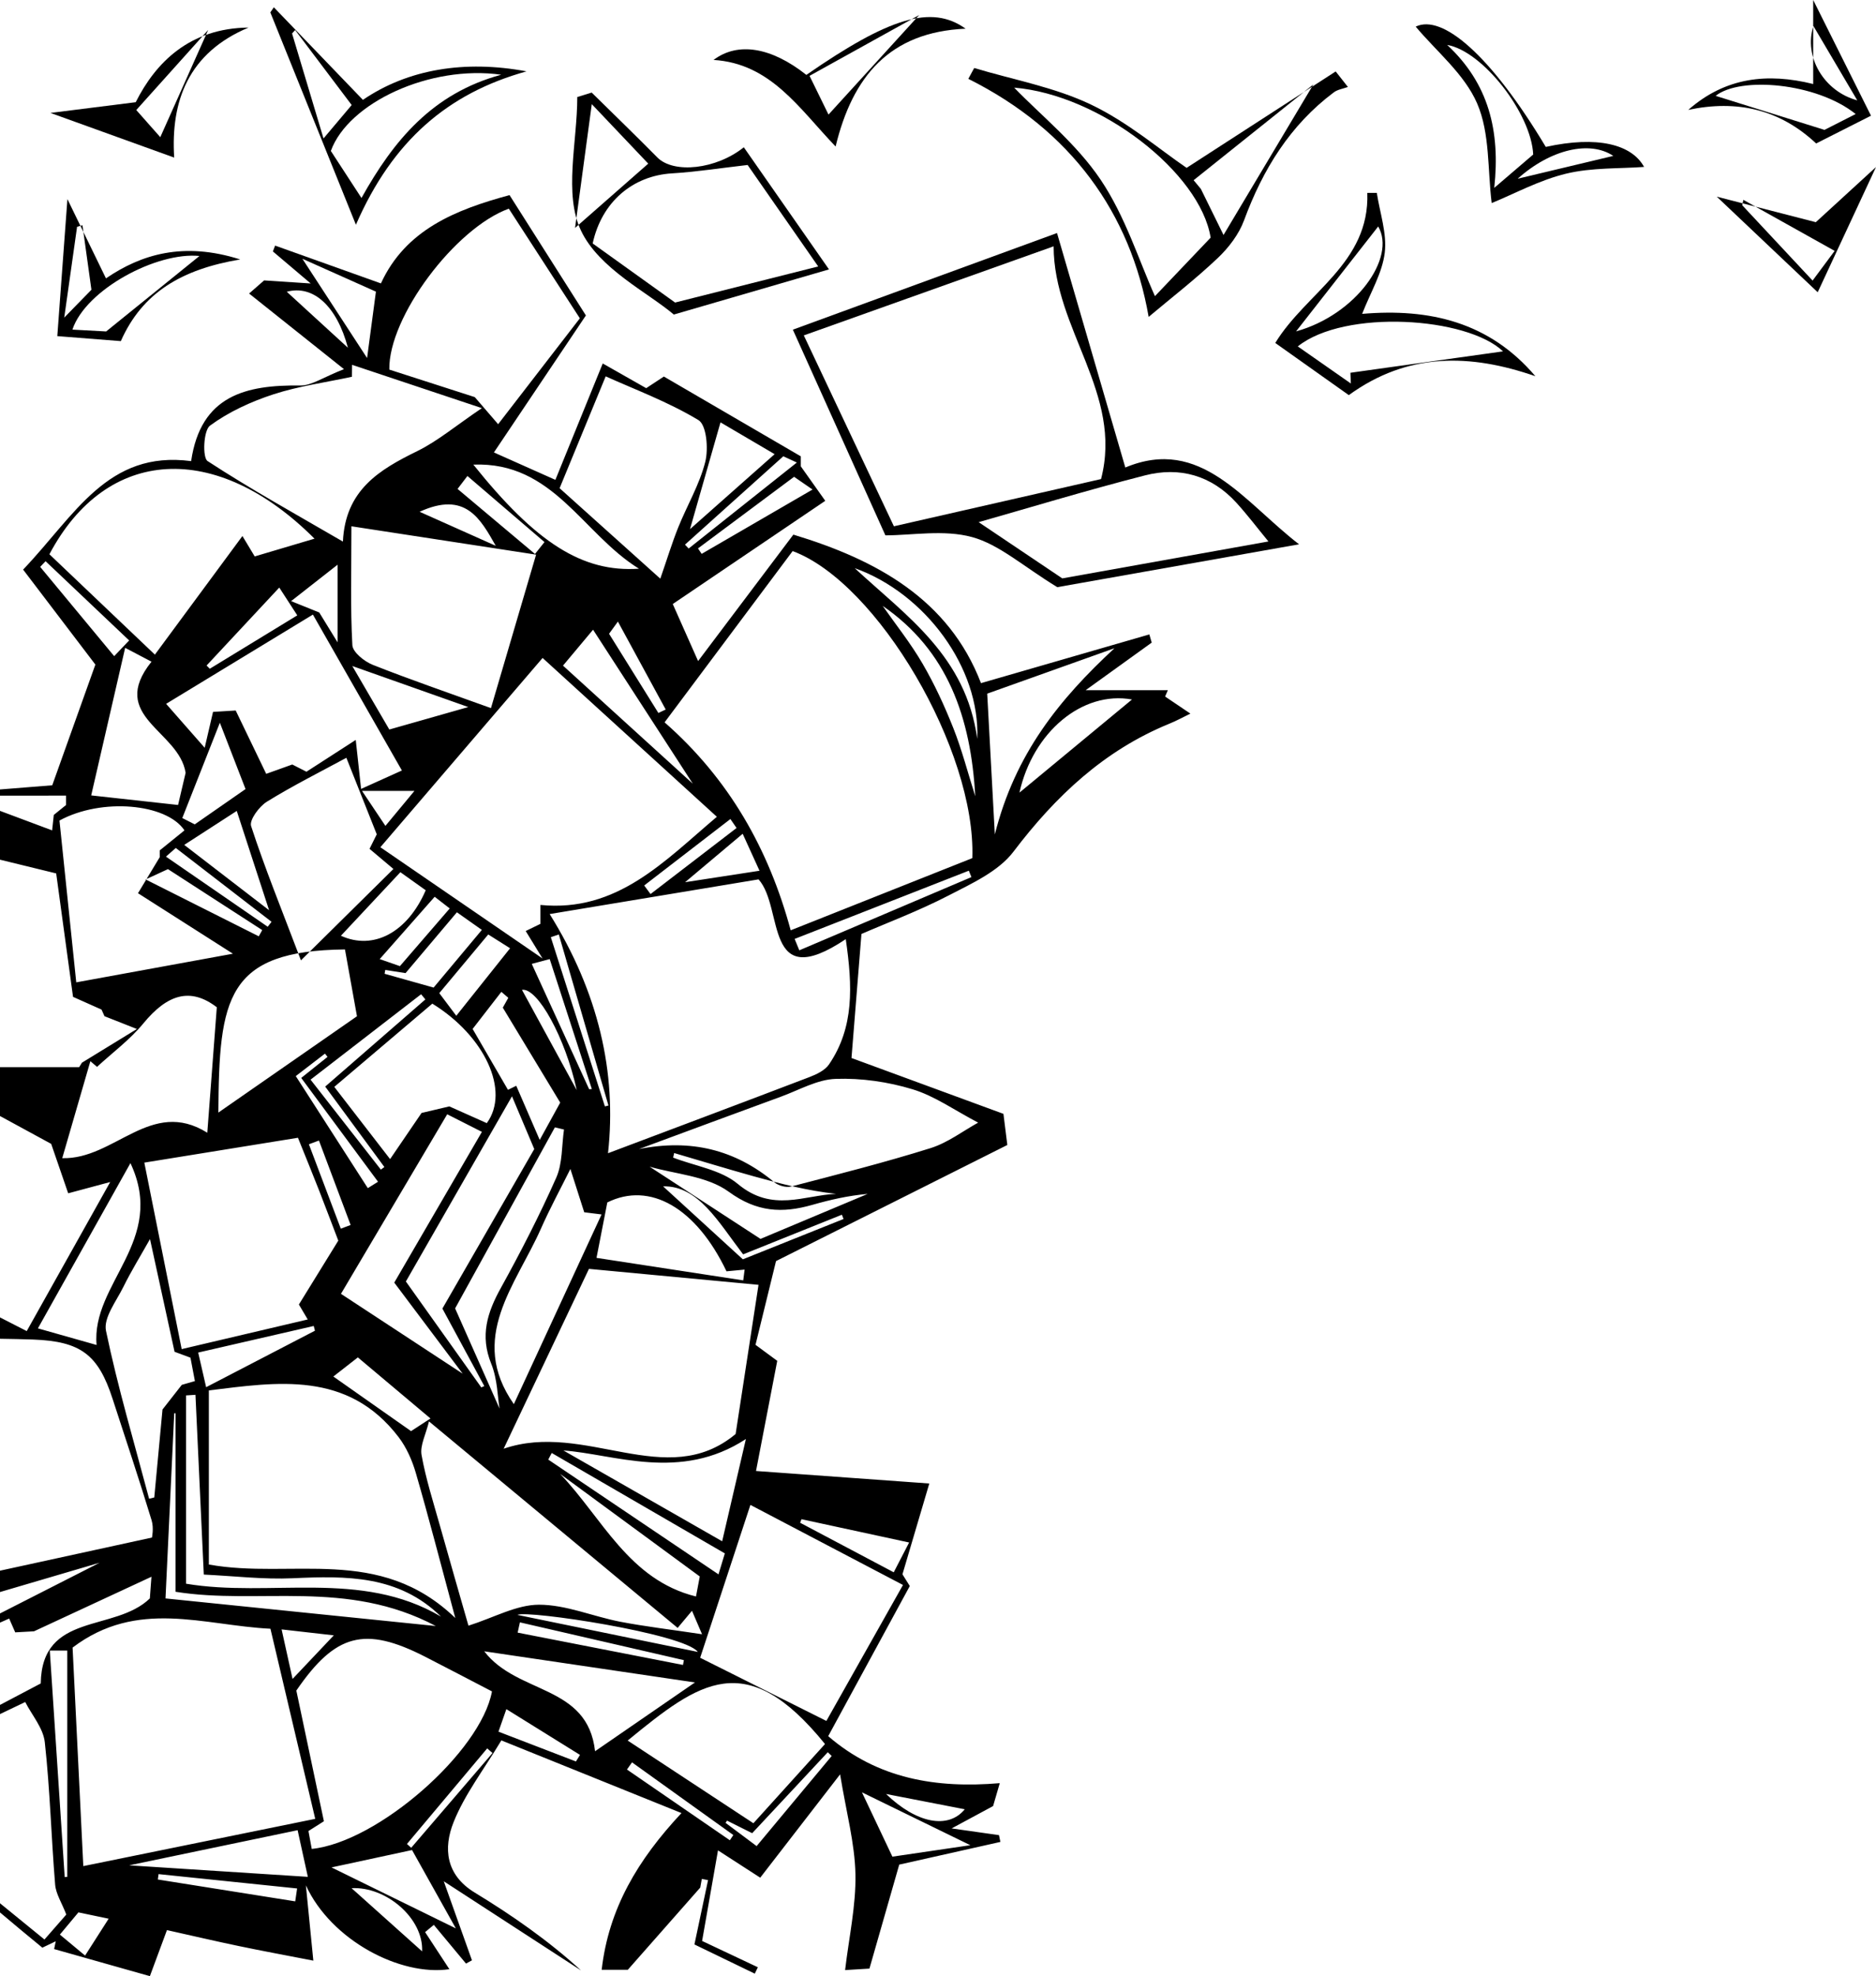 <?xml version="1.0" encoding="UTF-8"?>
<svg id="Layer_1" data-name="Layer 1" xmlns="http://www.w3.org/2000/svg" viewBox="0 0 337.55 355.42">
  <defs>
    <style>
      .cls-1 {
        stroke-width: 0px;
      }
    </style>
  </defs>
  <path class="cls-1" d="M0,141.98c3.62-.29,7.23-.58,9.4-.75,2.67-7.48,5.11-14.28,7.76-21.71-3.83-5.03-8.42-11.06-13-17.08,9.33-9.77,15.16-21.5,30.23-19.51,1.73-11.85,9.9-13.72,19.64-13.6,2.04.03,4.11-1.48,7.86-2.94-6.51-5.19-11.83-9.43-17.07-13.6.47-.41,1.39-1.21,2.7-2.36,2.1.14,4.69.31,8.38.55-2.78-2.35-4.79-4.05-6.8-5.76.13-.35.27-.7.4-1.05,6.24,2.23,12.48,4.45,19.04,6.8,4.42-9.64,13.42-13.25,23.14-15.88,5.28,8.31,9.92,15.62,13.74,21.64-5.87,8.74-11.12,16.55-16.55,24.64,4.47,1.99,7.42,3.31,11.06,4.93,2.79-6.84,5.59-13.72,8.52-20.93,1.65.94,4.74,2.69,7.82,4.44.94-.61,1.69-1.11,3.18-2.09,8.02,4.67,16.33,9.51,24.64,14.35,0,1.08,0,1.86,0,1.8,1.63,2.29,2.8,3.95,4.4,6.2-9.24,6.25-18.34,12.4-27.44,18.56,1.78,4,2.98,6.72,4.56,10.26,5.7-7.56,10.99-14.58,17.14-22.74,14.91,4.51,27.96,11.61,33.76,26.71,10.27-2.97,20.28-5.86,30.29-8.76.14.49.29.98.43,1.47-3.61,2.6-7.23,5.2-11.89,8.56h14.79c-.16.38-.33.76-.49,1.14,1.41.95,2.82,1.9,4.55,3.07-1.29.62-2.51,1.3-3.8,1.82-11.72,4.79-20.44,13.01-28.03,23-2.69,3.55-7.48,5.72-11.64,7.87-5.41,2.8-11.15,4.95-15.72,6.94-.67,8.34-1.27,15.87-1.79,22.31,8.27,3.04,17.24,6.33,27.34,10.04.13,1.01.4,3.19.7,5.6-13.92,6.98-27.62,13.86-41.62,20.88-1.17,4.79-2.43,9.91-3.69,15.06,1.3.96,2.31,1.7,3.91,2.88-1.2,6.24-2.45,12.71-3.82,19.81,10.26.74,20.62,1.49,31.18,2.25-1.73,5.85-3.25,10.99-4.83,16.33.34.55.77,1.23,1.32,2.11-4.74,8.71-9.49,17.45-14.68,27,8.92,7.69,19.47,9.42,30.87,8.45-.43,1.48-.76,2.6-1.2,4.12-1.87,1.01-4.1,2.21-7.46,4.02,3.57.51,6.05.86,8.52,1.21.08.41.17.81.25,1.22-6.41,1.44-12.82,2.87-18.2,4.08-1.84,6.4-3.63,12.65-5.36,18.7-2.39.15-3.52.22-4.38.27.7-5.93,1.97-11.6,1.86-17.24-.11-5.56-1.64-11.09-2.76-17.96-5.33,6.89-9.75,12.6-14.37,18.58-2.73-1.77-5.14-3.33-7.6-4.91-.97,5.5-1.89,10.75-2.86,16.29,3.2,1.51,6.62,3.12,10.03,4.73-.18.38-.36.76-.55,1.15-3.72-1.8-7.45-3.6-10.86-5.25.91-4.28,1.68-7.92,2.45-11.57-.37-.07-.75-.14-1.12-.22-.15.83-.3,1.66-.28,1.56-4.57,5.18-8.6,9.75-13.04,14.79h-4.7c1.26-11,6.48-19.77,14.36-28.19-11.44-4.61-22.12-8.92-32.41-13.07-3.2,5.33-6.62,9.74-8.6,14.72-1.84,4.62-1.45,9.45,3.81,12.65,6.74,4.1,13.23,8.61,19.14,14.01-8.04-5.22-16.08-10.44-24.71-16.04,1.85,5.2,3.46,9.71,5.07,14.21-.36.2-.71.39-1.07.59-1.93-2.32-3.86-4.64-5.79-6.96-.52.43-1.05.87-1.57,1.3,1.51,2.31,3.03,4.62,4.37,6.67-8.83,1.3-21.28-5.2-25.82-15.08.52,5.26.89,8.99,1.34,13.54-4.93-.96-9.2-1.74-13.44-2.63-4.19-.87-8.36-1.85-12.9-2.86-.91,2.44-1.74,4.7-3.07,8.28-5.75-1.63-11.49-3.25-17.23-4.87.1-.47.19-.93.29-1.4-.79.38-1.57.75-2.41,1.15C5.02,348.16,2.51,346.05,0,343.94c0-.55,0-1.1,0-1.65,2.57,2.1,5.15,4.19,8,6.52,1.45-1.66,2.86-3.26,3.93-4.49-.81-2.11-1.88-3.72-2.01-5.4-.7-8.53-.92-17.1-1.86-25.6-.28-2.54-2.33-4.88-3.52-7.22C1.94,307.34.97,307.8,0,308.27c0-.55,0-1.1,0-1.65,2.44-1.29,4.88-2.57,7.33-3.86.19-12.91,13.28-9.16,19.63-15.29.02-.27.1-1.29.29-3.9-7.51,3.49-14.08,6.53-21.13,9.81-.58.03-1.88.11-3.38.19-.29-.65-.67-1.52-1.09-2.48-.66.29-1.16.51-1.65.73,0-.55,0-1.1,0-1.65,6.03-3.07,12.06-6.14,17.92-9.12C12.16,282.74,6.08,284.53,0,286.32c0-1.28,0-2.56,0-3.84,8.86-1.93,17.72-3.86,27.34-5.96,0,.01.37-1.66-.06-3.1-2.23-7.32-4.66-14.59-7.03-21.87-2.58-7.95-5.74-10.31-14.24-10.64-2-.08-4.01-.1-6.02-.14C0,239.49,0,238.21,0,236.93c1.44.73,2.87,1.47,4.81,2.46,4.98-8.89,9.84-17.57,15.02-26.81-2.78.75-4.93,1.33-7.56,2.03-1-2.9-1.91-5.57-3.06-8.89C6.56,204.28,3.28,202.49,0,200.71c0-2.93,0-5.85,0-8.78h14.24c.43-.7.95-1.54.5-.81,4.1-2.51,6.76-4.14,9.89-6.06-2.68-1.06-4.17-1.65-5.83-2.3-.28-.63-.64-1.44-.53-1.19-2.3-1.03-3.72-1.66-5.13-2.29-1.01-7.42-2-14.63-3.03-22.2-3.43-.84-6.77-1.66-10.11-2.47,0-2.93,0-5.85,0-8.78,3.09,1.16,6.18,2.31,9.38,3.51.12-1.15.22-2.03.3-2.78.82-.67,1.51-1.22,2.2-1.78,0-.56,0-1.13,0-1.69H0C0,142.72,0,142.35,0,141.98ZM174.95,154.33c.7-19.38-17.07-49.58-32.33-55.22-7.69,10.28-15.38,20.57-23.04,30.8,11.58,10.16,18.73,22.76,22.69,37.4,11.05-4.39,21.81-8.66,32.68-12.98ZM152.18,168.9c-14.87,9.94-11.06-5.57-15.69-10.75-12.1,2.01-24.44,4.05-37.59,6.24,8.77,14.04,12.1,28.5,10.5,43.01,12.21-4.6,24.22-9.1,36.21-13.68,1.31-.5,2.83-1.22,3.56-2.3,4.53-6.66,4.24-14.03,3.01-22.51ZM128.99,146.9c-10.54-9.6-20.85-19-31.36-28.57-9.77,11.4-19.3,22.51-29.19,34.04,9.48,6.5,18.51,12.69,29.18,20.01-1.72-2.8-2.34-3.81-3.03-4.94,1.12-.54,1.91-.93,2.65-1.29v-3.4c13.83,1.37,22.34-7.92,31.74-15.85ZM13.06,296.3c.63,12.72,1.28,25.99,1.93,39.31,14.23-2.9,27.81-5.67,41.73-8.5-2.71-11.51-5.36-22.73-8.06-34.19-12.01-.59-23.93-5.45-35.6,3.39ZM37.58,281.37c14.9,2.7,30.66-3.56,44.34,9.62-2.74-10.17-4.79-18.15-7.09-26.05-.66-2.29-1.69-4.63-3.13-6.51-9.16-11.95-21.83-9.88-34.12-8.37v31.31ZM90.61,260.55c14.68-5.06,29.28,7.74,41.75-2.65,1.52-9.92,2.94-19.16,4.12-26.83-9.99-.94-20.11-1.89-30.51-2.87-5.02,10.58-9.94,20.94-15.35,32.35ZM25.97,209.1c2.4,11.99,4.51,22.49,6.72,33.53,7.77-1.83,15.15-3.56,22.68-5.33-.64-1.08-1.08-1.83-1.59-2.69,2.39-3.87,4.73-7.66,7.09-11.49-1.19-3.1-2.31-6.09-3.47-9.06-1.15-2.94-2.35-5.86-3.79-9.44-9.24,1.5-18.16,2.94-27.64,4.47ZM56.08,332.52c11.91-1.21,30.46-17.49,32.44-28.33-4-2.07-8.02-4.19-12.07-6.26-10.82-5.51-16.1-4.15-23.13,6.11,1.62,7.69,3.29,15.6,4.96,23.5-1.03.65-1.78,1.13-2.78,1.76.19,1.06.39,2.15.59,3.21ZM162.48,285.05c-9.22-4.84-18.14-9.51-27.46-14.4-3.16,9.63-6.21,18.88-9.04,27.49,8.4,4.2,15.35,7.68,22.71,11.36,4.14-7.34,8.86-15.72,13.79-24.46ZM63.23,94.65c0,7.91-.2,14.65.17,21.37.07,1.28,2.16,2.95,3.68,3.55,6.69,2.65,13.51,4.98,21.26,7.78,2.64-8.96,5.29-17.97,8.12-27.6-10.26-1.57-20.91-3.21-33.23-5.1ZM63.35,65.62c0,.71-.02,1.43-.03,2.14-4.72,1.02-9.56,1.67-14.13,3.16-4.02,1.31-8.03,3.15-11.41,5.63-1.17.86-1.38,5.75-.43,6.37,7.75,5.06,15.87,9.55,24.35,14.48.43-9.26,6.54-12.92,13.36-16.26,3.67-1.8,6.88-4.52,11.64-7.74-9.09-3.03-16.23-5.41-23.36-7.79ZM56.58,96.87c-17.67-17.68-37.4-16.6-47.69,2.81,5.96,5.67,12.01,11.42,18.98,18.05,5.3-7.18,10.26-13.89,15.75-21.33.99,1.64,1.69,2.81,2.21,3.67,3.93-1.17,7.22-2.14,10.75-3.19ZM104.33,57.24c-4.02-6.21-8.42-12.98-12.78-19.71-9.64,3.48-21.67,19.48-21.5,28.94,5.32,1.71,10.83,3.49,15.38,4.95,1.95,2.27,3.27,3.8,4.2,4.87,4.82-6.25,9.56-12.39,14.71-19.05ZM77.19,255.63c-.57,2.36-1.64,4.33-1.34,6.04.77,4.3,2.12,8.5,3.31,12.73,1.78,6.34,3.61,12.67,5.13,17.97,4.58-1.45,8.64-3.77,12.7-3.77,4.86,0,9.7,2.11,14.6,3.06,4.48.86,9.02,1.39,14.73,2.25-1.08-2.52-1.41-3.29-1.81-4.22-.78.93-1.34,1.6-2.58,3.08-14.6-12.12-29.1-24.16-44.73-37.13ZM114.98,206.65c9.27-1.84,17.23.05,24.37,5.99.73.6,2.1.98,2.99.75,8.39-2.18,16.81-4.31,25.08-6.9,3.13-.98,5.9-3.12,8.58-4.59-4.24-2.22-7.82-4.79-11.81-6-4.41-1.34-9.22-2.03-13.82-1.87-3.32.11-6.59,2.01-9.85,3.2-8.52,3.11-17.03,6.28-25.54,9.42ZM72.32,138.58c-5.4-9.45-10.62-18.59-16.02-28.05-8.91,5.42-17.52,10.65-26.41,16.05,2.31,2.63,4.37,4.97,6.94,7.9.6-2.6,1.02-4.4,1.5-6.45,1.36-.08,2.68-.16,4.08-.25,1.84,3.83,3.61,7.49,5.49,11.39,1.7-.61,3.13-1.12,4.69-1.68.68.35,1.47.75,2.55,1.3,2.85-1.84,5.77-3.72,8.87-5.72.34,3.1.62,5.68.96,8.81,2.89-1.3,4.93-2.22,7.34-3.31ZM41.91,171.52c-5.48-3.49-11.23-7.15-17.08-10.88,1.4-2.32,2.45-4.05,3.91-6.48,0,.17,0-.54,0-1.22,1.55-1.25,3.01-2.43,4.45-3.6-3.22-4.85-14.92-5.9-22.49-1.77,1.02,9.82,2.07,19.98,3.02,29.1,9.56-1.75,18.49-3.38,28.19-5.15ZM108.98,67.69c-2.76,6.7-5.46,13.24-8.29,20.11,6.05,5.44,12.07,10.84,18.12,16.27,1.24-3.58,2.11-6.44,3.22-9.21,1.59-3.95,3.84-7.72,4.87-11.8.59-2.35.23-6.63-1.23-7.51-5.48-3.3-11.59-5.56-16.68-7.86ZM62.31,136.29c-4.61,2.5-9.58,4.98-14.29,7.89-1.39.86-3.19,3.31-2.84,4.38,2.42,7.42,5.36,14.66,8.97,24.15,6.42-6.34,11.48-11.33,16.64-16.43-1.8-1.52-3.03-2.55-4.3-3.62.63-1.27,1.15-2.3,1.3-2.61-1.96-4.94-3.69-9.29-5.47-13.77ZM148.44,313.65c-14.2-17.51-22.57-11.22-35.5-.62,7.17,4.71,14.69,9.66,22.62,14.87,4.19-4.64,8.56-9.46,12.88-14.24ZM37.3,203.71c.61-8.02,1.17-15.44,1.71-22.56-4.74-3.63-8.89-2.36-13.22,2.91-2.4,2.92-5.53,5.23-8.33,7.81-.4-.34-.8-.68-1.2-1.02-1.64,5.65-3.28,11.3-5.06,17.44,9.41.27,15.96-10.9,26.09-4.58ZM39.29,200.09c8.44-5.86,16.64-11.55,24.94-17.32-.77-4.27-1.47-8.18-2.16-12.02-21.37.23-22.65,8.76-22.78,29.34ZM60.15,195.47c3.48,4.5,6.61,8.55,10.04,12.99,2.3-3.38,4.22-6.19,5.66-8.3,2.18-.51,3.44-.81,5-1.18,2.09.93,4.46,1.99,6.74,3.01,4.23-5.79-.36-15.68-9.8-21.49-5.59,4.74-11.28,9.57-17.63,14.96ZM80.47,200.39c-6.77,11.44-13.45,22.72-19.12,32.3,8.08,5.3,15.41,10.11,21.9,14.36-3.38-4.5-7.6-10.12-12.31-16.38,4.93-8.47,10.27-17.65,15.77-27.11-1.96-1-3.64-1.85-6.24-3.16ZM26.99,222.84c-1.74,3.1-3.41,5.79-4.8,8.62-1.27,2.56-3.6,5.55-3.12,7.87,2.12,10.17,5.09,20.15,7.76,30.21.31-.08.62-.15.93-.23.54-5.75,1.08-11.5,1.48-15.82,1.76-2.24,2.56-3.26,3.47-4.43.53-.15,1.3-.38,2.36-.68-.28-1.5-.55-2.89-.8-4.21-1.07-.4-1.9-.7-2.86-1.06-1.46-6.7-2.91-13.36-4.42-20.27ZM92.13,197.15c-6.75,11.78-13.1,22.86-19.1,33.32,4.86,6.83,9.22,12.94,13.57,19.05.18-.08.36-.16.54-.24-2.42-4.48-4.84-8.95-7.54-13.94,5.37-9.32,11-19.09,16.53-28.69-1.33-3.15-2.49-5.88-4.01-9.49ZM92.46,252.52c5.12-11.06,10.45-22.58,15.78-34.11-1.04-.13-2.08-.26-3.12-.39-.81-2.52-1.61-5.04-2.49-7.79-1.79,3.6-3.69,7.1-5.3,10.74-4.51,10.17-13.2,19.66-4.87,31.56ZM33.4,138.99c-1.2-7.64-14.06-10.11-6.14-19.99-1.16-.61-2.08-1.09-4.74-2.49-2.15,9.34-4.13,17.95-6.11,26.54,6.33.7,10.97,1.21,15.63,1.72.48-2.05,1.02-4.34,1.36-5.79ZM107.07,314.95c6.27-4.32,11.84-8.15,17.97-12.37-12.84-1.9-24.84-3.67-37.91-5.6,6.01,7.83,18.6,5.92,19.94,17.97ZM17.38,241.89c-1.01-11.11,12.67-18.73,6.09-32.71-5.95,10.61-11.29,20.15-16.65,29.72,3.77,1.07,6.98,1.98,10.57,2.99ZM109.27,216.27c-.67,3.44-1.3,6.7-1.94,9.95,9.06,1.39,17.73,2.72,26.4,4.05.08-.65.17-1.29.25-1.94-1.12.11-2.24.21-3.26.31-5.46-11.43-13.79-16.2-21.46-12.38ZM200.56,116.57c-7.81,2.79-15.62,5.58-22.93,8.18.48,8.82.88,16.27,1.37,25.32,3.66-14.53,11.61-24.31,21.55-33.51ZM134.21,258.8c-11.83,7.73-23.75,2.7-32.83,2.06,8.12,4.64,18.12,10.36,28.56,16.33,1.48-6.38,2.77-11.93,4.27-18.39ZM89.89,253.36c-.36-2.08-.37-5.31-1.5-8.09-2.06-5.07-.71-9.25,1.75-13.68,3.57-6.46,6.96-13.05,9.95-19.8,1.14-2.58.97-5.75,1.39-8.65-.55-.13-1.1-.26-1.64-.39-6.13,11.12-12.27,22.25-17.95,32.56,3,6.76,5.67,12.79,8.01,18.05ZM33.47,284.82c15.17,2.55,31.41-2.62,45.88,5.92-7.63-7.48-17.03-7.34-26.67-6.9-5.24.24-10.52-.4-16.01-.66-.54-11.6-1.02-21.97-1.5-32.33-.57.04-1.13.07-1.7.11v33.86ZM85.17,83.56c11.29,14.08,19.64,19.41,29.8,18.72-10.19-6.3-15.41-19.28-29.8-18.72ZM78.41,292.43c-16.08-8.51-31.84-3.75-46.83-6.16v-32.1c-.08,0-.16,0-.23,0-.52,10.97-1.03,21.94-1.57,33.3,15.9,1.62,31.27,3.19,48.63,4.96ZM100.8,198.3c-3.39-5.6-6.81-11.26-10.33-17.08.24-.42.61-1.1.99-1.77-.42-.36-.84-.72-1.25-1.07-1.8,2.33-3.61,4.65-5.17,6.67,2.31,3.97,4.3,7.4,6.36,10.95.21-.1.81-.4,1.49-.73,1.35,3.12,2.62,6.06,4.22,9.74,1.37-2.49,2.32-4.21,3.69-6.71ZM55.39,337.54c-.83-3.81-1.31-5.96-1.84-8.39-10.01,2.09-19.59,4.09-30.31,6.32,11.22.72,21.2,1.36,32.15,2.07ZM124.66,140.95c-5.76-8.88-11.66-17.99-17.95-27.7-2.32,2.78-3.75,4.48-5.41,6.46,8.05,7.32,15.83,14.39,23.36,21.24ZM100.81,265.1c7.55,7.89,12.34,19.04,24.42,22.02.28-1.48.51-2.69.68-3.6-8.57-6.29-16.83-12.36-25.09-18.42ZM116.87,209.81c6.32,4.11,12.5,8.14,19.97,13,5.16-2.17,12.22-5.13,19.28-8.09-3.46.3-6.74,1.05-9.96,1.97-5.41,1.54-9.98,1.33-15.05-2.37-3.9-2.84-9.64-3.16-14.23-4.5ZM59.66,335.85c6.63,3.25,14.37,7.05,22.36,10.96-2.56-4.58-5.28-9.45-7.88-14.09-6.04,1.3-11.18,2.41-14.48,3.12ZM124.15,95.17c3.8-3.37,9.3-8.24,15.23-13.49-4.07-2.38-7.39-4.34-9.74-5.72-2.04,7.13-4.05,14.18-5.49,19.21ZM33.15,151.95c5.78,4.45,11.1,8.54,15.27,11.75-1.69-5.19-3.76-11.55-5.82-17.86-2.37,1.53-5.4,3.49-9.45,6.11ZM12.1,296.85c-1.05,0-2.09,0-3.14,0,.89,13.58,1.78,27.15,2.68,40.73.15-.01.31-.02.46-.03v-40.7ZM63.39,119.78c2.77,4.76,4.93,8.45,6.66,11.42,5.08-1.44,9.55-2.71,14.21-4.04-6.53-2.31-13.09-4.63-20.87-7.38ZM130.42,279.37c-10.67-6.19-20.91-12.12-31.15-18.06-.21.4-.41.79-.62,1.19,10.04,6.77,20.08,13.53,30.63,20.64.62-2.04.89-2.95,1.14-3.77ZM32.8,147.12c.75.38,1.49.76,2.24,1.14,2.95-2.05,5.89-4.1,9.14-6.35-1.42-3.67-2.71-7-4.62-11.93-2.68,6.79-4.72,11.97-6.76,17.14ZM72.04,156.86c-3.74,4-7.19,7.68-10.7,11.43,5.88,2.68,11.99-.62,15.26-8.18-1.4-.99-2.84-2.03-4.56-3.25ZM203.68,125.8c-8.97-1.62-17.84,5.9-20.25,16.75,6.34-5.24,13.43-11.11,20.25-16.75ZM174.59,331.85c-6.92-3.37-13.58-6.62-19.5-9.51,1.4,2.95,3.3,6.95,5.48,11.57,4.73-.69,9.47-1.39,14.02-2.06ZM54.41,46.54c4.21,6.45,7.88,12.08,11.64,17.85.5-3.76,1.01-7.57,1.59-11.94-4.32-1.93-8.56-3.83-13.23-5.91ZM82.21,164.07c-3.27,3.87-6.34,7.51-9.24,10.94-1.56-.25-2.61-.41-3.65-.57-.04.23-.08.46-.12.69,2.91.82,5.82,1.64,8.82,2.48,2.94-3.51,5.76-6.88,8.68-10.37-1.68-1.19-2.92-2.07-4.49-3.17ZM77.45,255.1c-4.58-3.85-8.77-7.38-13.06-10.98-1.82,1.42-3.26,2.54-4.41,3.44,4.78,3.36,9.28,6.52,13.98,9.82.81-.53,1.86-1.21,3.49-2.27ZM56.67,239.32c-.07-.28-.14-.57-.22-.85-6.84,1.57-13.69,3.14-20.79,4.78.42,1.81.71,3.1,1.43,6.23,6.92-3.59,13.25-6.87,19.58-10.16ZM91.78,170.54c-1.55-.97-2.66-1.68-3.93-2.48-3.01,3.6-5.85,7-8.81,10.55,1.01,1.35,1.86,2.47,3.06,4.07,3.29-4.13,6.33-7.94,9.68-12.14ZM58.51,195.42c6.48-5.64,12.26-10.66,18.03-15.68l-.77-.93c-6.52,5.03-13.03,10.07-19.89,15.36,4.44,5.68,8.54,10.93,12.65,16.18.21-.16.42-.31.63-.47-3.49-4.74-6.98-9.48-10.65-14.47ZM158.81,108.95c2.36,3.37,5.05,6.73,7.19,10.41,2.15,3.69,3.96,7.61,5.53,11.58,1.53,3.85,2.57,7.9,3.95,12.26-.79-14.15-4.96-26.19-16.68-34.25ZM153.79,102.18c9.43,8.72,20,15.82,22.05,30.7.55-12.76-9.38-26.18-22.05-30.7ZM163.58,277.41c-6.8-1.47-13.09-2.83-19.37-4.19-.08.21-.16.43-.24.64,5.55,2.94,11.1,5.87,16.84,8.91.88-1.7,1.57-3.04,2.77-5.36ZM37.17,119.69c.19.19.39.39.58.58,5.17-3.15,10.33-6.3,15.74-9.6-1.09-1.68-1.9-2.92-3.24-5-4.62,4.96-8.85,9.49-13.08,14.02ZM174.79,157.74c-.16-.38-.32-.77-.47-1.15-10.45,4.09-20.89,8.18-31.34,12.27.28.68.56,1.37.84,2.05,10.32-4.39,20.65-8.78,30.97-13.17ZM84.1,85.61c-.59.77-1.18,1.55-1.77,2.32,4.64,3.9,9.29,7.8,13.93,11.7.57-.71,1.14-1.42,1.71-2.14-4.62-3.96-9.25-7.92-13.87-11.89ZM125.59,98.63c.22.33.44.65.66.98,6.35-3.69,12.7-7.37,19.95-11.57-2.16-1.49-2.77-1.91-3.32-2.29-5.91,4.4-11.6,8.64-17.29,12.88ZM71.95,173.76c3.03-3.51,5.91-6.84,8.97-10.38-1.07-.83-1.75-1.35-2.71-2.1-3.39,3.84-6.64,7.53-9.89,11.21.58.2,1.9.66,3.63,1.26ZM26.2,158.16c7.85,3.94,14.11,7.09,20.36,10.23.21-.37.42-.74.62-1.12-5.55-3.58-11.09-7.17-16.96-10.96-.42.19-1.11.51-4.02,1.85ZM106.01,195.9c.16-.02.32-.03.48-.05-2.51-7.72-5.01-15.44-7.58-23.36-2.01.54-2.96.79-3.23.86,3.53,7.7,6.93,15.12,10.33,22.55ZM119.31,213.36c3.8,3.47,8.59,7.85,14.35,13.12,5-2,11.56-4.62,18.12-7.25-.1-.26-.2-.51-.3-.77-5.87,2.36-11.75,4.71-17.77,7.13-4.45-5.81-8.08-12.4-14.4-12.23ZM89.2,98.16c-2.78-4.9-5.47-9.89-13.7-6.12,5.44,2.43,9.57,4.28,13.7,6.12ZM133.63,149.95c-3.36,2.83-6.27,5.27-10.36,8.71,5.34-.82,9.11-1.4,13.39-2.06-1.06-2.34-1.91-4.19-3.03-6.65ZM60.74,115.51v-13.95c-2.63,2.06-5.07,3.97-8.36,6.55,2.08.84,3.29,1.32,5.06,2.04.86,1.4,2.07,3.38,3.3,5.37ZM93.1,290.43c9.75,2,20.72,4.25,32.46,6.66-2.43-3.29-30.69-7.56-32.46-6.66ZM121.3,207.36c-.06.28-.12.55-.18.83,3.93,1.52,8.58,2.18,11.64,4.74,6.2,5.18,11.95,2.01,17.67,1.78-5.12-.57-10.01-1.82-14.86-3.17-4.77-1.33-9.51-2.78-14.26-4.17ZM93.55,291.77c-.14.62-.27,1.23-.41,1.85,9.92,1.94,19.83,3.87,29.75,5.81.05-.29.11-.57.16-.86-9.84-2.27-19.67-4.53-29.51-6.8ZM60.08,294.11c-3.24-.37-6.07-.69-9.41-1.07.67,3.04,1.25,5.63,1.97,8.91,2.66-2.81,4.84-5.11,7.43-7.85ZM53.12,341.95c.11-.77.23-1.55.34-2.32-8.31-.86-16.62-1.72-24.93-2.58-.04.32-.09.65-.13.97,8.24,1.31,16.48,2.62,24.73,3.93ZM103.63,316.79c.24-.39.49-.79.73-1.18-4.28-2.66-8.55-5.31-13.25-8.23-.57,1.62-.95,2.72-1.42,4.05,4.88,1.88,9.41,3.62,13.94,5.36ZM58.93,190.07c-.15-.19-.31-.38-.46-.58-1.66,1.28-3.32,2.55-5.25,4.04,4.42,6.88,8.69,13.51,12.96,20.15.61-.38,1.23-.77,1.84-1.15-4.57-6.17-9.13-12.34-13.82-18.67,1.85-1.48,3.3-2.63,4.74-3.79ZM143.37,83.18c-1.58-.73-2.16-1-2.43-1.12-6.09,5.47-11.89,10.68-17.69,15.89.22.23.44.46.66.7,6.27-4.98,12.54-9.96,19.46-15.46ZM75.95,350.94c.27-5.93-6.47-11.7-12.69-11.36,4.03,3.61,8.28,7.41,12.69,11.36ZM20.55,118c.9-.94,1.79-1.88,2.69-2.82-5.01-4.75-10.02-9.5-15.04-14.25-.32.34-.65.68-.97,1.02,4.44,5.35,8.87,10.7,13.31,16.05ZM132.53,148.91c-.37-.54-.74-1.07-1.11-1.61-5.17,3.98-10.34,7.97-15.51,11.95.38.51.76,1.02,1.14,1.54,5.16-3.96,10.32-7.92,15.48-11.88ZM48.17,166.67l.69-.89c-5.66-4.36-11.33-8.73-17.23-13.28-.25.22-.73.64-1.77,1.56,6.34,4.37,12.32,8.49,18.31,12.61ZM149.65,315.81l-.71-.68c-4.49,4.81-8.99,9.62-13.6,14.56-1.71-.85-3.12-1.55-4.52-2.26-.09.13-.18.27-.27.4,1.81,1.35,3.61,2.7,5.59,4.18,4.69-5.63,9.1-10.91,13.5-16.2ZM100.55,168.06c-.48.16-.96.33-1.44.49,3.24,10.14,6.49,20.28,9.73,30.43.21-.05.42-.11.64-.16-2.98-10.25-5.95-20.51-8.93-30.76ZM118.46,128.23c.44-.21.88-.42,1.32-.63-2.74-5.05-5.49-10.09-8.6-15.81-1.08,1.49-1.5,2.07-1.59,2.19,3.14,5.05,6.01,9.65,8.87,14.24ZM10.78,347.93c1.61,1.34,2.88,2.4,4.53,3.77,1.49-2.32,2.71-4.23,4.24-6.63-2.18-.46-3.73-.79-5.44-1.14-1.07,1.28-2.04,2.44-3.34,4ZM62.6,62.54c-2-7.51-6.24-11.35-11-10.07,3.62,3.31,7.29,6.68,11,10.07ZM61.32,220.97c.59-.22,1.18-.44,1.77-.66-1.9-5.06-3.8-10.13-5.7-15.19-.6.22-1.2.45-1.81.67,1.91,5.06,3.83,10.12,5.74,15.18ZM131.32,330.96c.21-.31.42-.63.63-.94-6.08-4.36-12.16-8.71-18.23-13.07-.3.43-.6.86-.91,1.29,6.17,4.24,12.34,8.48,18.51,12.72ZM159.43,322.64c5.47,5.27,11.16,6.4,14.16,2.75-4.69-.91-9.38-1.82-14.16-2.75ZM65.14,142.24c1.82,2.72,2.91,4.34,4.21,6.29,1.72-2.07,3.08-3.71,5.22-6.29h-9.44ZM93.92,178.02c3.42,6.26,6.91,12.65,9.85,18.03-2.05-9.43-7.06-18.48-9.85-18.03ZM88.62,315.27c-.32-.28-.64-.56-.96-.83-4.81,5.73-9.62,11.46-14.44,17.19l.77.68c4.88-5.68,9.75-11.36,14.63-17.04Z"/>
  <path class="cls-1" d="M190.24,105.6c-6.22-3.8-10.44-7.67-15.34-9.01-5.06-1.38-10.79-.31-15.59-.31-5.51-12.25-10.96-24.35-16.65-36.99,17.13-6.26,32.5-11.89,47.53-17.38,4.17,14.29,8.16,28,12.29,42.17,13.6-5.69,21.27,6.12,31.26,13.81-15.42,2.73-30.54,5.41-43.5,7.71ZM189.58,44.3c-15.08,5.38-29.31,10.45-44.95,16.02,5.5,11.66,10.72,22.71,16.21,34.33,11.92-2.72,24.43-5.57,37.27-8.49,4.01-15.37-8.51-26.95-8.53-41.86ZM176.08,93.9c3.66,2.46,8.66,5.82,15.06,10.12,11.32-2.03,24.49-4.39,37.09-6.64-2.05-2.49-3.81-4.82-5.77-6.97-4.48-4.91-10.2-6.52-16.46-4.91-10.65,2.73-21.18,5.93-29.92,8.41Z"/>
  <path class="cls-1" d="M213.52,30.18c8.92-5.77,17.86-11.55,26.81-17.33.73.93,1.47,1.86,2.2,2.79-.86.32-1.85.45-2.55.98-7.87,5.9-12.76,13.86-16.13,22.99-.93,2.53-2.77,4.94-4.75,6.81-4.01,3.8-8.4,7.19-12.42,10.57-3.26-18.64-13.96-33.58-32.45-42.81.35-.65.7-1.3,1.06-1.95,7.05,2.12,14.48,3.45,21.04,6.59,6.62,3.16,12.38,8.11,17.18,11.37ZM217.83,42.74c-1.86-11.69-19.9-25.7-35.35-26.98,4.77,4.95,11.18,10.06,15.55,16.55,4.45,6.6,6.9,14.56,9.78,20.95,2.67-2.8,5.91-6.2,10.02-10.52ZM236.32,15.18c-7.93,6.34-14.74,11.79-21.55,17.23.43.52.87,1.04,1.3,1.56,1.39,2.83,2.78,5.65,4.08,8.29,5.04-8.44,10.08-16.88,16.17-27.08Z"/>
  <path class="cls-1" d="M245.09,56.45c12.13-1.04,22.89,1.47,31.17,11.21-11.7-4.06-22.92-4.32-33.57,3.4-4.27-3.03-8.55-6.06-13.23-9.38,5.52-9.05,17.02-14.35,16.56-26.99.57,0,1.14,0,1.71,0,.55,3.6,1.85,7.29,1.43,10.76-.44,3.64-2.54,7.09-4.07,11ZM270.45,63.2c-6.47-6.21-28.5-7.64-36.94-.9,3.24,2.26,6.4,4.47,9.55,6.67-.03-.64-.05-1.28-.08-1.93,9.51-1.33,19.03-2.67,27.47-3.85ZM233.2,59.6c10.78-2.99,18.06-13.27,14.78-18.87-4.71,6.02-9.67,12.35-14.78,18.87Z"/>
  <path class="cls-1" d="M133.83,26.48c4.79,6.86,9.46,13.56,15.33,21.97-9,2.62-17.41,5.07-27.92,8.12-4.7-3.99-13.43-8.23-16.69-15.07-3.16-6.62-.68-15.93-.68-24.05.86-.27,1.73-.54,2.59-.8,3.94,3.88,7.92,7.72,11.81,11.66,2.93,2.97,10.59,2.17,15.57-1.83ZM106.65,43.79c5.36,3.84,10.94,7.84,14.82,10.62,9.48-2.39,17.29-4.36,25.75-6.49-5.24-7.53-9.39-13.49-12.7-18.25-5.04.58-9.32,1.25-13.62,1.51-6.99.42-12.63,5.07-14.26,12.61ZM116.64,29.43c-2.78-2.92-6.09-6.41-10.16-10.7-1.06,7.86-1.97,14.62-3.01,22.26,5.34-4.69,9.28-8.15,13.17-11.56Z"/>
  <path class="cls-1" d="M94.72,12.84c-14.1,3.92-24.08,12.44-30.68,27.58-5.58-13.85-10.49-26.02-15.4-38.19.21-.31.42-.61.63-.92,5.2,5.4,10.4,10.81,16.03,16.65,8.12-5.54,18.35-7.19,29.42-5.13ZM65.04,35.61c5.79-10.38,12.79-18.82,25.14-22.17-12.79-1.81-27.52,5.04-30.65,13.71,1.72,2.64,3.45,5.29,5.51,8.46ZM53.1,5.41l-.55.61c1.85,6.17,3.7,12.34,5.66,18.88,1.54-1.83,2.91-3.46,5.07-6.01-3.37-4.47-6.77-8.98-10.17-13.48Z"/>
  <path class="cls-1" d="M128.39,10.78c4.38-3.31,10.41-2.29,16.7,2.69,14.85-10.28,22.52-12.71,28.65-8.31-13.7.6-20.34,8.61-23.39,21.19-6.6-6.89-11.69-14.94-21.96-15.57ZM149.07,20.61c5.17-5.67,10.49-11.5,16.33-17.91-6.66,3.69-13.16,7.29-19.74,10.94,1.96,4.01,3.03,6.19,3.41,6.96Z"/>
  <path class="cls-1" d="M278.14,26.42c9.28-2.04,15.44-.47,17.68,3.6-4.4.33-9.37.09-14.02,1.21-4.79,1.15-9.26,3.6-13.4,5.29-.75-5.97-.29-12.53-2.61-17.9-2.29-5.31-7.38-9.42-11.06-13.83,4.79-2.32,13.51,5.11,23.41,21.64ZM268.86,33.79c2.89-2.48,5.02-4.3,7.01-6-.34-7.35-9.07-18.61-15.48-19.71,7.43,6.91,9.59,15.39,8.47,25.72ZM273.08,32.14c5.53-1.32,11.63-2.77,17.2-4.1-4.19-2.81-11.24-1.23-17.2,4.1Z"/>
  <path class="cls-1" d="M24.42,18.38c3.56-7.09,9.67-13.32,20.3-13.42-10.81,4.52-14.02,13.21-13.38,23.38-7.26-2.62-14.4-5.19-22.26-8.03,4.66-.59,9.46-1.19,15.34-1.93ZM37.48,5.36c-4.77,5.31-9.01,10.04-12.96,14.43,2.45,2.76,3.77,4.26,4.32,4.88,2.65-5.92,5.36-11.98,8.63-19.31Z"/>
  <path class="cls-1" d="M19.07,50.06c6.32-4.31,13.93-6.65,24.15-3.4-10.49,1.76-17.6,5.93-21.48,14.69-3.87-.3-7.65-.6-11.43-.9.59-7.91,1.15-15.58,1.82-24.64,2.38,4.9,4.59,9.44,6.93,14.24ZM35.9,46.04c-7.63-.79-20.47,6.01-22.87,13.24,2.75.15,5.41.3,6.07.33,6.67-5.39,12.06-9.74,16.8-13.58ZM16.45,52.11c-.54-3.87-1.07-7.73-1.61-11.59-.32.09-.64.18-.97.26-.72,5.12-1.45,10.24-2.31,16.34,1.96-2.01,3.2-3.28,4.89-5.01Z"/>
  <path class="cls-1" d="M303.79,19.75c6.67-5.86,14.25-6.68,22.46-4.64V0c3.64,7.29,6.96,13.92,10.4,20.81-3.19,1.61-6.49,3.28-9.87,4.99-6.61-6.18-14.28-7.88-22.99-6.04ZM333.89,20.51c-7.05-5.65-20.8-6.79-25.19-3.27,5.67,1.77,12.04,3.77,19.58,6.12.83-.42,3.08-1.56,5.61-2.85ZM326.29,4.68c-1.78,5.48,1.86,11.74,7.89,13.37-2.61-4.42-5.24-8.88-7.89-13.37Z"/>
  <path class="cls-1" d="M308.9,35.37c5.78,1.49,11.67,3,17.82,4.59,2.68-2.46,6.04-5.53,10.83-9.92-4.26,9.15-7.63,16.37-10.49,22.52-6.11-5.78-11.88-11.24-18.16-17.19ZM313.68,35.94c-.07.32-.13.65-.2.97,4.19,4.48,8.38,8.97,12.66,13.55.73-.99,1.79-2.41,3.97-5.34-5.76-3.22-11.1-6.2-16.43-9.18Z"/>
</svg>